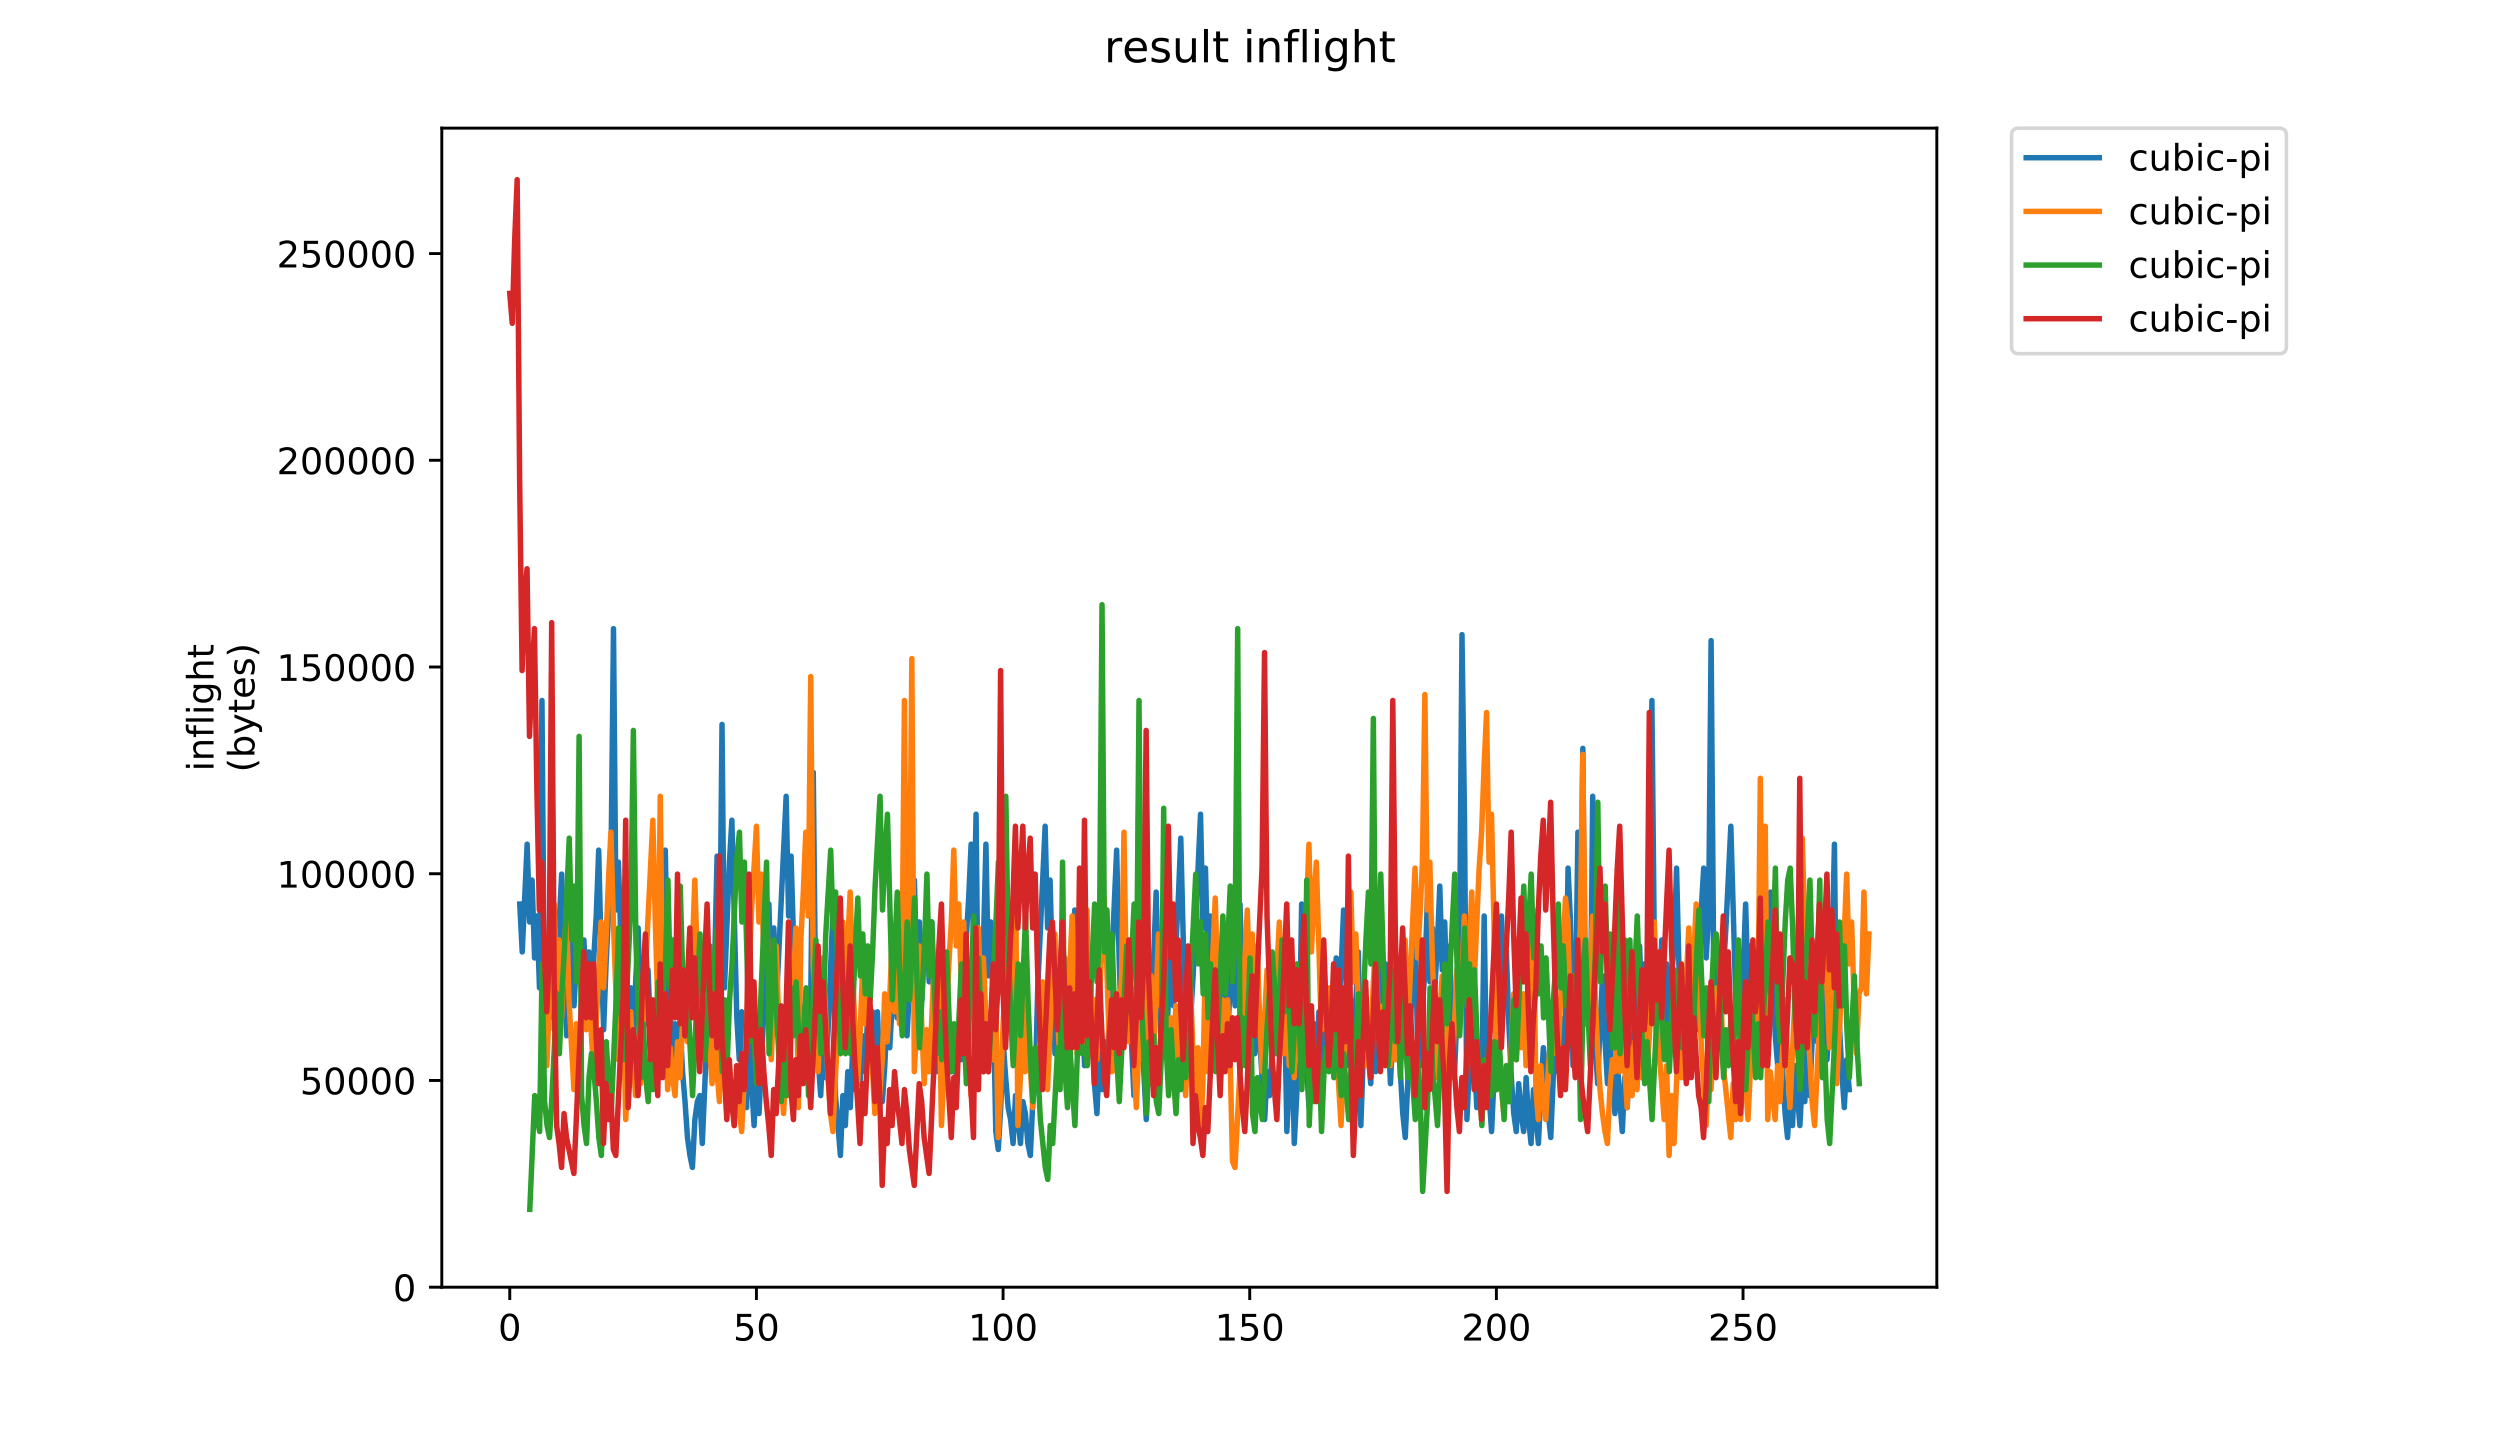 <?xml version="1.0" encoding="utf-8" standalone="no"?>
<!DOCTYPE svg PUBLIC "-//W3C//DTD SVG 1.1//EN"
  "http://www.w3.org/Graphics/SVG/1.1/DTD/svg11.dtd">
<!-- Created with matplotlib (https://matplotlib.org/) -->
<svg height="396pt" version="1.1" viewBox="0 0 684 396" width="684pt" xmlns="http://www.w3.org/2000/svg" xmlns:xlink="http://www.w3.org/1999/xlink">
 <defs>
  <style type="text/css">
*{stroke-linecap:butt;stroke-linejoin:round;}
  </style>
 </defs>
 <g id="figure_1">
  <g id="patch_1">
   <path d="M 0 396 
L 684 396 
L 684 0 
L 0 0 
z
" style="fill:#ffffff;"/>
  </g>
  <g id="axes_1">
   <g id="patch_2">
    <path d="M 120.879 352.174 
L 529.913 352.174 
L 529.913 35.062 
L 120.879 35.062 
z
" style="fill:#ffffff;"/>
   </g>
   <g id="matplotlib.axis_1">
    <g id="xtick_1">
     <g id="line2d_1">
      <defs>
       <path d="M 0 0 
L 0 3.5 
" id="mae76c0c0e0" style="stroke:#000000;stroke-width:0.8;"/>
      </defs>
      <g>
       <use style="stroke:#000000;stroke-width:0.8;" x="139.471" xlink:href="#mae76c0c0e0" y="352.174"/>
      </g>
     </g>
     <g id="text_1">
      <!-- 0 -->
      <defs>
       <path d="M 31.781 66.406 
Q 24.172 66.406 20.328 58.906 
Q 16.5 51.422 16.5 36.375 
Q 16.5 21.391 20.328 13.891 
Q 24.172 6.391 31.781 6.391 
Q 39.453 6.391 43.281 13.891 
Q 47.125 21.391 47.125 36.375 
Q 47.125 51.422 43.281 58.906 
Q 39.453 66.406 31.781 66.406 
z
M 31.781 74.219 
Q 44.047 74.219 50.516 64.516 
Q 56.984 54.828 56.984 36.375 
Q 56.984 17.969 50.516 8.266 
Q 44.047 -1.422 31.781 -1.422 
Q 19.531 -1.422 13.062 8.266 
Q 6.594 17.969 6.594 36.375 
Q 6.594 54.828 13.062 64.516 
Q 19.531 74.219 31.781 74.219 
z
" id="DejaVuSans-48"/>
      </defs>
      <g transform="translate(136.29 366.773)scale(0.1 -0.1)">
       <use xlink:href="#DejaVuSans-48"/>
      </g>
     </g>
    </g>
    <g id="xtick_2">
     <g id="line2d_2">
      <g>
       <use style="stroke:#000000;stroke-width:0.8;" x="206.956" xlink:href="#mae76c0c0e0" y="352.174"/>
      </g>
     </g>
     <g id="text_2">
      <!-- 50 -->
      <defs>
       <path d="M 10.797 72.906 
L 49.516 72.906 
L 49.516 64.594 
L 19.828 64.594 
L 19.828 46.734 
Q 21.969 47.469 24.109 47.828 
Q 26.266 48.188 28.422 48.188 
Q 40.625 48.188 47.75 41.5 
Q 54.891 34.812 54.891 23.391 
Q 54.891 11.625 47.562 5.094 
Q 40.234 -1.422 26.906 -1.422 
Q 22.312 -1.422 17.547 -0.641 
Q 12.797 0.141 7.719 1.703 
L 7.719 11.625 
Q 12.109 9.234 16.797 8.062 
Q 21.484 6.891 26.703 6.891 
Q 35.156 6.891 40.078 11.328 
Q 45.016 15.766 45.016 23.391 
Q 45.016 31 40.078 35.438 
Q 35.156 39.891 26.703 39.891 
Q 22.75 39.891 18.812 39.016 
Q 14.891 38.141 10.797 36.281 
z
" id="DejaVuSans-53"/>
      </defs>
      <g transform="translate(200.593 366.773)scale(0.1 -0.1)">
       <use xlink:href="#DejaVuSans-53"/>
       <use x="63.623" xlink:href="#DejaVuSans-48"/>
      </g>
     </g>
    </g>
    <g id="xtick_3">
     <g id="line2d_3">
      <g>
       <use style="stroke:#000000;stroke-width:0.8;" x="274.44" xlink:href="#mae76c0c0e0" y="352.174"/>
      </g>
     </g>
     <g id="text_3">
      <!-- 100 -->
      <defs>
       <path d="M 12.406 8.297 
L 28.516 8.297 
L 28.516 63.922 
L 10.984 60.406 
L 10.984 69.391 
L 28.422 72.906 
L 38.281 72.906 
L 38.281 8.297 
L 54.391 8.297 
L 54.391 0 
L 12.406 0 
z
" id="DejaVuSans-49"/>
      </defs>
      <g transform="translate(264.896 366.773)scale(0.1 -0.1)">
       <use xlink:href="#DejaVuSans-49"/>
       <use x="63.623" xlink:href="#DejaVuSans-48"/>
       <use x="127.246" xlink:href="#DejaVuSans-48"/>
      </g>
     </g>
    </g>
    <g id="xtick_4">
     <g id="line2d_4">
      <g>
       <use style="stroke:#000000;stroke-width:0.8;" x="341.925" xlink:href="#mae76c0c0e0" y="352.174"/>
      </g>
     </g>
     <g id="text_4">
      <!-- 150 -->
      <g transform="translate(332.381 366.773)scale(0.1 -0.1)">
       <use xlink:href="#DejaVuSans-49"/>
       <use x="63.623" xlink:href="#DejaVuSans-53"/>
       <use x="127.246" xlink:href="#DejaVuSans-48"/>
      </g>
     </g>
    </g>
    <g id="xtick_5">
     <g id="line2d_5">
      <g>
       <use style="stroke:#000000;stroke-width:0.8;" x="409.409" xlink:href="#mae76c0c0e0" y="352.174"/>
      </g>
     </g>
     <g id="text_5">
      <!-- 200 -->
      <defs>
       <path d="M 19.188 8.297 
L 53.609 8.297 
L 53.609 0 
L 7.328 0 
L 7.328 8.297 
Q 12.938 14.109 22.625 23.891 
Q 32.328 33.688 34.812 36.531 
Q 39.547 41.844 41.422 45.531 
Q 43.312 49.219 43.312 52.781 
Q 43.312 58.594 39.234 62.25 
Q 35.156 65.922 28.609 65.922 
Q 23.969 65.922 18.812 64.312 
Q 13.672 62.703 7.812 59.422 
L 7.812 69.391 
Q 13.766 71.781 18.938 73 
Q 24.125 74.219 28.422 74.219 
Q 39.75 74.219 46.484 68.547 
Q 53.219 62.891 53.219 53.422 
Q 53.219 48.922 51.531 44.891 
Q 49.859 40.875 45.406 35.406 
Q 44.188 33.984 37.641 27.219 
Q 31.109 20.453 19.188 8.297 
z
" id="DejaVuSans-50"/>
      </defs>
      <g transform="translate(399.866 366.773)scale(0.1 -0.1)">
       <use xlink:href="#DejaVuSans-50"/>
       <use x="63.623" xlink:href="#DejaVuSans-48"/>
       <use x="127.246" xlink:href="#DejaVuSans-48"/>
      </g>
     </g>
    </g>
    <g id="xtick_6">
     <g id="line2d_6">
      <g>
       <use style="stroke:#000000;stroke-width:0.8;" x="476.894" xlink:href="#mae76c0c0e0" y="352.174"/>
      </g>
     </g>
     <g id="text_6">
      <!-- 250 -->
      <g transform="translate(467.35 366.773)scale(0.1 -0.1)">
       <use xlink:href="#DejaVuSans-50"/>
       <use x="63.623" xlink:href="#DejaVuSans-53"/>
       <use x="127.246" xlink:href="#DejaVuSans-48"/>
      </g>
     </g>
    </g>
   </g>
   <g id="matplotlib.axis_2">
    <g id="ytick_1">
     <g id="line2d_7">
      <defs>
       <path d="M 0 0 
L -3.5 0 
" id="mc561fc8c1b" style="stroke:#000000;stroke-width:0.8;"/>
      </defs>
      <g>
       <use style="stroke:#000000;stroke-width:0.8;" x="120.879" xlink:href="#mc561fc8c1b" y="352.174"/>
      </g>
     </g>
     <g id="text_7">
      <!-- 0 -->
      <g transform="translate(107.516 355.973)scale(0.1 -0.1)">
       <use xlink:href="#DejaVuSans-48"/>
      </g>
     </g>
    </g>
    <g id="ytick_2">
     <g id="line2d_8">
      <g>
       <use style="stroke:#000000;stroke-width:0.8;" x="120.879" xlink:href="#mc561fc8c1b" y="295.614"/>
      </g>
     </g>
     <g id="text_8">
      <!-- 50000 -->
      <g transform="translate(82.066 299.414)scale(0.1 -0.1)">
       <use xlink:href="#DejaVuSans-53"/>
       <use x="63.623" xlink:href="#DejaVuSans-48"/>
       <use x="127.246" xlink:href="#DejaVuSans-48"/>
       <use x="190.869" xlink:href="#DejaVuSans-48"/>
       <use x="254.492" xlink:href="#DejaVuSans-48"/>
      </g>
     </g>
    </g>
    <g id="ytick_3">
     <g id="line2d_9">
      <g>
       <use style="stroke:#000000;stroke-width:0.8;" x="120.879" xlink:href="#mc561fc8c1b" y="239.054"/>
      </g>
     </g>
     <g id="text_9">
      <!-- 100000 -->
      <g transform="translate(75.704 242.854)scale(0.1 -0.1)">
       <use xlink:href="#DejaVuSans-49"/>
       <use x="63.623" xlink:href="#DejaVuSans-48"/>
       <use x="127.246" xlink:href="#DejaVuSans-48"/>
       <use x="190.869" xlink:href="#DejaVuSans-48"/>
       <use x="254.492" xlink:href="#DejaVuSans-48"/>
       <use x="318.115" xlink:href="#DejaVuSans-48"/>
      </g>
     </g>
    </g>
    <g id="ytick_4">
     <g id="line2d_10">
      <g>
       <use style="stroke:#000000;stroke-width:0.8;" x="120.879" xlink:href="#mc561fc8c1b" y="182.495"/>
      </g>
     </g>
     <g id="text_10">
      <!-- 150000 -->
      <g transform="translate(75.704 186.294)scale(0.1 -0.1)">
       <use xlink:href="#DejaVuSans-49"/>
       <use x="63.623" xlink:href="#DejaVuSans-53"/>
       <use x="127.246" xlink:href="#DejaVuSans-48"/>
       <use x="190.869" xlink:href="#DejaVuSans-48"/>
       <use x="254.492" xlink:href="#DejaVuSans-48"/>
       <use x="318.115" xlink:href="#DejaVuSans-48"/>
      </g>
     </g>
    </g>
    <g id="ytick_5">
     <g id="line2d_11">
      <g>
       <use style="stroke:#000000;stroke-width:0.8;" x="120.879" xlink:href="#mc561fc8c1b" y="125.935"/>
      </g>
     </g>
     <g id="text_11">
      <!-- 200000 -->
      <g transform="translate(75.704 129.734)scale(0.1 -0.1)">
       <use xlink:href="#DejaVuSans-50"/>
       <use x="63.623" xlink:href="#DejaVuSans-48"/>
       <use x="127.246" xlink:href="#DejaVuSans-48"/>
       <use x="190.869" xlink:href="#DejaVuSans-48"/>
       <use x="254.492" xlink:href="#DejaVuSans-48"/>
       <use x="318.115" xlink:href="#DejaVuSans-48"/>
      </g>
     </g>
    </g>
    <g id="ytick_6">
     <g id="line2d_12">
      <g>
       <use style="stroke:#000000;stroke-width:0.8;" x="120.879" xlink:href="#mc561fc8c1b" y="69.375"/>
      </g>
     </g>
     <g id="text_12">
      <!-- 250000 -->
      <g transform="translate(75.704 73.174)scale(0.1 -0.1)">
       <use xlink:href="#DejaVuSans-50"/>
       <use x="63.623" xlink:href="#DejaVuSans-53"/>
       <use x="127.246" xlink:href="#DejaVuSans-48"/>
       <use x="190.869" xlink:href="#DejaVuSans-48"/>
       <use x="254.492" xlink:href="#DejaVuSans-48"/>
       <use x="318.115" xlink:href="#DejaVuSans-48"/>
      </g>
     </g>
    </g>
    <g id="text_13">
     <!-- inflight -->
     <defs>
      <path d="M 9.422 54.688 
L 18.406 54.688 
L 18.406 0 
L 9.422 0 
z
M 9.422 75.984 
L 18.406 75.984 
L 18.406 64.594 
L 9.422 64.594 
z
" id="DejaVuSans-105"/>
      <path d="M 54.891 33.016 
L 54.891 0 
L 45.906 0 
L 45.906 32.719 
Q 45.906 40.484 42.875 44.328 
Q 39.844 48.188 33.797 48.188 
Q 26.516 48.188 22.312 43.547 
Q 18.109 38.922 18.109 30.906 
L 18.109 0 
L 9.078 0 
L 9.078 54.688 
L 18.109 54.688 
L 18.109 46.188 
Q 21.344 51.125 25.703 53.562 
Q 30.078 56 35.797 56 
Q 45.219 56 50.047 50.172 
Q 54.891 44.344 54.891 33.016 
z
" id="DejaVuSans-110"/>
      <path d="M 37.109 75.984 
L 37.109 68.5 
L 28.516 68.5 
Q 23.688 68.5 21.797 66.547 
Q 19.922 64.594 19.922 59.516 
L 19.922 54.688 
L 34.719 54.688 
L 34.719 47.703 
L 19.922 47.703 
L 19.922 0 
L 10.891 0 
L 10.891 47.703 
L 2.297 47.703 
L 2.297 54.688 
L 10.891 54.688 
L 10.891 58.5 
Q 10.891 67.625 15.141 71.797 
Q 19.391 75.984 28.609 75.984 
z
" id="DejaVuSans-102"/>
      <path d="M 9.422 75.984 
L 18.406 75.984 
L 18.406 0 
L 9.422 0 
z
" id="DejaVuSans-108"/>
      <path d="M 45.406 27.984 
Q 45.406 37.75 41.375 43.109 
Q 37.359 48.484 30.078 48.484 
Q 22.859 48.484 18.828 43.109 
Q 14.797 37.75 14.797 27.984 
Q 14.797 18.266 18.828 12.891 
Q 22.859 7.516 30.078 7.516 
Q 37.359 7.516 41.375 12.891 
Q 45.406 18.266 45.406 27.984 
z
M 54.391 6.781 
Q 54.391 -7.172 48.188 -13.984 
Q 42 -20.797 29.203 -20.797 
Q 24.469 -20.797 20.266 -20.094 
Q 16.062 -19.391 12.109 -17.922 
L 12.109 -9.188 
Q 16.062 -11.328 19.922 -12.344 
Q 23.781 -13.375 27.781 -13.375 
Q 36.625 -13.375 41.016 -8.766 
Q 45.406 -4.156 45.406 5.172 
L 45.406 9.625 
Q 42.625 4.781 38.281 2.391 
Q 33.938 0 27.875 0 
Q 17.828 0 11.672 7.656 
Q 5.516 15.328 5.516 27.984 
Q 5.516 40.672 11.672 48.328 
Q 17.828 56 27.875 56 
Q 33.938 56 38.281 53.609 
Q 42.625 51.219 45.406 46.391 
L 45.406 54.688 
L 54.391 54.688 
z
" id="DejaVuSans-103"/>
      <path d="M 54.891 33.016 
L 54.891 0 
L 45.906 0 
L 45.906 32.719 
Q 45.906 40.484 42.875 44.328 
Q 39.844 48.188 33.797 48.188 
Q 26.516 48.188 22.312 43.547 
Q 18.109 38.922 18.109 30.906 
L 18.109 0 
L 9.078 0 
L 9.078 75.984 
L 18.109 75.984 
L 18.109 46.188 
Q 21.344 51.125 25.703 53.562 
Q 30.078 56 35.797 56 
Q 45.219 56 50.047 50.172 
Q 54.891 44.344 54.891 33.016 
z
" id="DejaVuSans-104"/>
      <path d="M 18.312 70.219 
L 18.312 54.688 
L 36.812 54.688 
L 36.812 47.703 
L 18.312 47.703 
L 18.312 18.016 
Q 18.312 11.328 20.141 9.422 
Q 21.969 7.516 27.594 7.516 
L 36.812 7.516 
L 36.812 0 
L 27.594 0 
Q 17.188 0 13.234 3.875 
Q 9.281 7.766 9.281 18.016 
L 9.281 47.703 
L 2.688 47.703 
L 2.688 54.688 
L 9.281 54.688 
L 9.281 70.219 
z
" id="DejaVuSans-116"/>
     </defs>
     <g transform="translate(58.426 211.018)rotate(-90)scale(0.1 -0.1)">
      <use xlink:href="#DejaVuSans-105"/>
      <use x="27.783" xlink:href="#DejaVuSans-110"/>
      <use x="91.162" xlink:href="#DejaVuSans-102"/>
      <use x="126.367" xlink:href="#DejaVuSans-108"/>
      <use x="154.15" xlink:href="#DejaVuSans-105"/>
      <use x="181.934" xlink:href="#DejaVuSans-103"/>
      <use x="245.41" xlink:href="#DejaVuSans-104"/>
      <use x="308.789" xlink:href="#DejaVuSans-116"/>
     </g>
     <!-- (bytes) -->
     <defs>
      <path d="M 31 75.875 
Q 24.469 64.656 21.281 53.656 
Q 18.109 42.672 18.109 31.391 
Q 18.109 20.125 21.312 9.062 
Q 24.516 -2 31 -13.188 
L 23.188 -13.188 
Q 15.875 -1.703 12.234 9.375 
Q 8.594 20.453 8.594 31.391 
Q 8.594 42.281 12.203 53.312 
Q 15.828 64.359 23.188 75.875 
z
" id="DejaVuSans-40"/>
      <path d="M 48.688 27.297 
Q 48.688 37.203 44.609 42.844 
Q 40.531 48.484 33.406 48.484 
Q 26.266 48.484 22.188 42.844 
Q 18.109 37.203 18.109 27.297 
Q 18.109 17.391 22.188 11.75 
Q 26.266 6.109 33.406 6.109 
Q 40.531 6.109 44.609 11.75 
Q 48.688 17.391 48.688 27.297 
z
M 18.109 46.391 
Q 20.953 51.266 25.266 53.625 
Q 29.594 56 35.594 56 
Q 45.562 56 51.781 48.094 
Q 58.016 40.188 58.016 27.297 
Q 58.016 14.406 51.781 6.484 
Q 45.562 -1.422 35.594 -1.422 
Q 29.594 -1.422 25.266 0.953 
Q 20.953 3.328 18.109 8.203 
L 18.109 0 
L 9.078 0 
L 9.078 75.984 
L 18.109 75.984 
z
" id="DejaVuSans-98"/>
      <path d="M 32.172 -5.078 
Q 28.375 -14.844 24.75 -17.812 
Q 21.141 -20.797 15.094 -20.797 
L 7.906 -20.797 
L 7.906 -13.281 
L 13.188 -13.281 
Q 16.891 -13.281 18.938 -11.516 
Q 21 -9.766 23.484 -3.219 
L 25.094 0.875 
L 2.984 54.688 
L 12.5 54.688 
L 29.594 11.922 
L 46.688 54.688 
L 56.203 54.688 
z
" id="DejaVuSans-121"/>
      <path d="M 56.203 29.594 
L 56.203 25.203 
L 14.891 25.203 
Q 15.484 15.922 20.484 11.062 
Q 25.484 6.203 34.422 6.203 
Q 39.594 6.203 44.453 7.469 
Q 49.312 8.734 54.109 11.281 
L 54.109 2.781 
Q 49.266 0.734 44.188 -0.344 
Q 39.109 -1.422 33.891 -1.422 
Q 20.797 -1.422 13.156 6.188 
Q 5.516 13.812 5.516 26.812 
Q 5.516 40.234 12.766 48.109 
Q 20.016 56 32.328 56 
Q 43.359 56 49.781 48.891 
Q 56.203 41.797 56.203 29.594 
z
M 47.219 32.234 
Q 47.125 39.594 43.094 43.984 
Q 39.062 48.391 32.422 48.391 
Q 24.906 48.391 20.391 44.141 
Q 15.875 39.891 15.188 32.172 
z
" id="DejaVuSans-101"/>
      <path d="M 44.281 53.078 
L 44.281 44.578 
Q 40.484 46.531 36.375 47.5 
Q 32.281 48.484 27.875 48.484 
Q 21.188 48.484 17.844 46.438 
Q 14.5 44.391 14.5 40.281 
Q 14.5 37.156 16.891 35.375 
Q 19.281 33.594 26.516 31.984 
L 29.594 31.297 
Q 39.156 29.25 43.188 25.516 
Q 47.219 21.781 47.219 15.094 
Q 47.219 7.469 41.188 3.016 
Q 35.156 -1.422 24.609 -1.422 
Q 20.219 -1.422 15.453 -0.562 
Q 10.688 0.297 5.422 2 
L 5.422 11.281 
Q 10.406 8.688 15.234 7.391 
Q 20.062 6.109 24.812 6.109 
Q 31.156 6.109 34.562 8.281 
Q 37.984 10.453 37.984 14.406 
Q 37.984 18.062 35.516 20.016 
Q 33.062 21.969 24.703 23.781 
L 21.578 24.516 
Q 13.234 26.266 9.516 29.906 
Q 5.812 33.547 5.812 39.891 
Q 5.812 47.609 11.281 51.797 
Q 16.75 56 26.812 56 
Q 31.781 56 36.172 55.266 
Q 40.578 54.547 44.281 53.078 
z
" id="DejaVuSans-115"/>
      <path d="M 8.016 75.875 
L 15.828 75.875 
Q 23.141 64.359 26.781 53.312 
Q 30.422 42.281 30.422 31.391 
Q 30.422 20.453 26.781 9.375 
Q 23.141 -1.703 15.828 -13.188 
L 8.016 -13.188 
Q 14.5 -2 17.703 9.062 
Q 20.906 20.125 20.906 31.391 
Q 20.906 42.672 17.703 53.656 
Q 14.5 64.656 8.016 75.875 
z
" id="DejaVuSans-41"/>
     </defs>
     <g transform="translate(69.624 211.295)rotate(-90)scale(0.1 -0.1)">
      <use xlink:href="#DejaVuSans-40"/>
      <use x="39.014" xlink:href="#DejaVuSans-98"/>
      <use x="102.49" xlink:href="#DejaVuSans-121"/>
      <use x="161.67" xlink:href="#DejaVuSans-116"/>
      <use x="200.879" xlink:href="#DejaVuSans-101"/>
      <use x="262.402" xlink:href="#DejaVuSans-115"/>
      <use x="314.502" xlink:href="#DejaVuSans-41"/>
     </g>
    </g>
   </g>
   <g id="line2d_13">
    <path clip-path="url(#p8ce1e58d13)" d="M 142.206 247.344 
L 142.88 260.448 
L 144.23 230.964 
L 144.905 252.258 
L 145.58 240.792 
L 146.255 262.086 
L 146.929 250.62 
L 147.604 270.275 
L 148.279 191.653 
L 148.954 275.189 
L 149.629 258.81 
L 150.304 278.465 
L 150.979 206.395 
L 151.653 281.741 
L 152.328 265.362 
L 153.678 239.154 
L 154.353 265.362 
L 155.028 283.379 
L 155.702 271.913 
L 156.377 253.896 
L 157.052 275.189 
L 158.402 248.982 
L 159.077 268.638 
L 159.752 257.172 
L 160.426 271.913 
L 161.101 260.448 
L 161.776 276.827 
L 162.451 262.086 
L 163.126 250.62 
L 163.801 232.602 
L 164.475 260.448 
L 165.15 281.741 
L 165.825 263.724 
L 167.175 235.878 
L 167.85 171.997 
L 168.525 248.982 
L 169.199 235.878 
L 170.549 278.465 
L 171.224 265.362 
L 171.899 283.379 
L 172.574 270.275 
L 173.248 286.655 
L 173.923 268.638 
L 174.598 253.896 
L 175.273 276.827 
L 175.948 262.086 
L 176.623 280.103 
L 177.298 265.362 
L 177.972 281.741 
L 178.647 293.207 
L 179.322 280.103 
L 179.997 293.207 
L 180.672 281.741 
L 181.347 262.086 
L 182.021 232.602 
L 182.696 268.638 
L 183.371 275.189 
L 184.046 296.483 
L 184.721 280.103 
L 185.396 294.845 
L 186.071 280.103 
L 186.745 293.207 
L 187.42 301.397 
L 188.095 311.225 
L 188.77 316.139 
L 189.445 319.415 
L 190.12 306.311 
L 190.794 301.397 
L 191.469 299.759 
L 192.144 312.863 
L 193.494 281.741 
L 194.169 291.569 
L 195.518 263.724 
L 196.193 234.24 
L 196.868 268.638 
L 197.543 198.205 
L 198.218 270.275 
L 199.567 235.878 
L 200.242 224.412 
L 201.592 278.465 
L 202.267 289.931 
L 202.942 276.827 
L 203.616 293.207 
L 204.291 303.035 
L 204.966 248.982 
L 205.641 296.483 
L 206.316 307.949 
L 206.991 293.207 
L 207.666 304.673 
L 210.365 247.344 
L 211.04 271.913 
L 211.715 253.896 
L 212.389 275.189 
L 215.089 217.86 
L 215.764 250.62 
L 216.439 234.24 
L 217.113 257.172 
L 217.788 275.189 
L 218.463 289.931 
L 219.138 275.189 
L 219.813 288.293 
L 220.488 275.189 
L 221.162 285.017 
L 221.837 271.913 
L 222.512 211.308 
L 223.187 276.827 
L 223.862 289.931 
L 224.537 299.759 
L 225.212 285.017 
L 225.886 294.845 
L 226.561 281.741 
L 227.911 248.982 
L 228.586 299.759 
L 229.935 316.139 
L 230.61 299.759 
L 231.285 307.949 
L 231.96 293.207 
L 232.635 303.035 
L 233.31 286.655 
L 233.985 298.121 
L 234.659 285.017 
L 235.334 296.483 
L 236.009 283.379 
L 236.684 293.207 
L 237.359 278.465 
L 238.034 289.931 
L 238.708 276.827 
L 239.383 289.931 
L 240.058 276.827 
L 240.733 293.207 
L 241.408 301.397 
L 242.083 291.569 
L 242.758 276.827 
L 243.432 286.655 
L 244.782 262.086 
L 245.457 278.465 
L 246.132 260.448 
L 246.807 281.741 
L 247.481 263.724 
L 248.156 283.379 
L 248.831 270.275 
L 249.506 265.362 
L 250.181 240.792 
L 250.856 267 
L 251.531 252.258 
L 252.205 273.551 
L 252.88 258.81 
L 253.555 250.62 
L 254.23 268.638 
L 254.905 252.258 
L 255.58 275.189 
L 256.254 293.207 
L 256.929 280.103 
L 257.604 263.724 
L 258.279 281.741 
L 258.954 296.483 
L 259.629 280.103 
L 260.304 293.207 
L 260.978 281.741 
L 261.653 294.845 
L 262.328 280.103 
L 263.003 289.931 
L 263.678 275.189 
L 264.353 257.172 
L 265.027 245.706 
L 265.702 230.964 
L 266.377 257.172 
L 267.052 222.774 
L 267.727 288.293 
L 268.402 275.189 
L 269.077 257.172 
L 269.751 230.964 
L 270.426 267 
L 271.101 252.258 
L 271.776 275.189 
L 272.451 309.587 
L 273.126 314.501 
L 273.8 303.035 
L 274.475 285.017 
L 275.15 294.845 
L 275.825 303.035 
L 276.5 306.311 
L 277.175 312.863 
L 277.85 299.759 
L 279.199 312.863 
L 279.874 301.397 
L 280.549 304.673 
L 281.224 312.863 
L 281.899 316.139 
L 282.573 301.397 
L 283.248 296.483 
L 283.923 270.275 
L 285.948 226.05 
L 286.623 253.896 
L 287.297 240.792 
L 287.972 267 
L 288.647 288.293 
L 289.322 276.827 
L 289.997 286.655 
L 290.672 270.275 
L 292.021 291.569 
L 292.696 276.827 
L 293.371 265.362 
L 294.046 248.982 
L 294.721 270.275 
L 295.396 257.172 
L 296.745 291.569 
L 298.095 263.724 
L 299.445 296.483 
L 300.119 304.673 
L 300.794 288.293 
L 301.469 298.121 
L 302.144 285.017 
L 302.819 293.207 
L 305.518 232.602 
L 306.193 262.086 
L 306.868 283.379 
L 307.543 267 
L 308.218 283.379 
L 308.892 270.275 
L 310.242 299.759 
L 310.917 285.017 
L 311.592 216.222 
L 312.267 283.379 
L 312.942 293.207 
L 313.616 306.311 
L 314.966 273.551 
L 315.641 262.086 
L 316.316 244.068 
L 316.991 268.638 
L 317.665 285.017 
L 318.34 275.189 
L 319.015 288.293 
L 320.365 258.81 
L 321.04 275.189 
L 321.714 258.81 
L 322.389 245.706 
L 323.064 229.326 
L 323.739 257.172 
L 324.414 276.827 
L 325.089 265.362 
L 325.764 278.465 
L 326.438 267 
L 328.463 222.774 
L 329.138 253.896 
L 329.813 237.516 
L 330.487 265.362 
L 331.162 250.62 
L 331.837 271.913 
L 332.512 288.293 
L 333.187 275.189 
L 333.862 258.81 
L 334.537 278.465 
L 335.211 262.086 
L 335.886 283.379 
L 337.236 257.172 
L 337.911 275.189 
L 339.26 247.344 
L 340.61 289.931 
L 341.285 275.189 
L 341.96 285.017 
L 342.635 275.189 
L 343.31 288.293 
L 343.984 273.551 
L 346.009 306.311 
L 346.684 293.207 
L 347.359 299.759 
L 348.033 288.293 
L 348.708 273.551 
L 349.383 288.293 
L 350.058 271.913 
L 350.733 286.655 
L 351.408 271.913 
L 352.083 309.587 
L 353.432 281.741 
L 354.107 312.863 
L 355.457 286.655 
L 356.132 247.344 
L 356.806 281.741 
L 358.156 303.035 
L 358.831 289.931 
L 359.506 280.103 
L 360.181 294.845 
L 360.856 276.827 
L 361.53 291.569 
L 362.205 276.827 
L 362.88 289.931 
L 363.555 275.189 
L 364.23 289.931 
L 364.905 278.465 
L 365.579 262.086 
L 366.254 278.465 
L 366.929 265.362 
L 367.604 248.982 
L 368.279 267 
L 368.954 291.569 
L 369.629 273.551 
L 370.303 299.759 
L 370.978 273.551 
L 371.653 260.448 
L 372.328 307.949 
L 373.003 288.293 
L 373.678 275.189 
L 374.352 288.293 
L 375.027 296.483 
L 375.702 280.103 
L 376.377 293.207 
L 377.052 280.103 
L 377.727 263.724 
L 378.402 280.103 
L 379.076 263.724 
L 379.751 281.741 
L 380.426 296.483 
L 381.101 281.741 
L 381.776 260.448 
L 382.451 283.379 
L 383.125 293.207 
L 383.8 304.673 
L 384.475 311.225 
L 387.175 252.258 
L 387.849 286.655 
L 388.524 291.569 
L 389.199 275.189 
L 389.874 265.362 
L 390.549 245.706 
L 391.224 268.638 
L 391.898 253.896 
L 392.573 270.275 
L 393.248 258.81 
L 393.923 242.43 
L 394.598 265.362 
L 395.273 252.258 
L 395.948 275.189 
L 396.622 258.81 
L 397.297 280.103 
L 397.972 293.207 
L 399.322 260.448 
L 399.997 173.635 
L 400.671 222.774 
L 401.346 306.311 
L 402.696 276.827 
L 403.371 288.293 
L 404.046 303.035 
L 404.721 285.017 
L 405.395 298.121 
L 406.07 250.62 
L 406.745 296.483 
L 407.42 299.759 
L 408.095 309.587 
L 410.794 250.62 
L 411.469 271.913 
L 412.144 260.448 
L 412.819 280.103 
L 413.494 294.845 
L 414.168 304.673 
L 414.843 309.587 
L 415.518 296.483 
L 416.193 304.673 
L 416.868 309.587 
L 417.543 294.845 
L 418.217 306.311 
L 418.892 312.863 
L 419.567 298.121 
L 420.242 306.311 
L 420.917 312.863 
L 421.592 298.121 
L 422.267 286.655 
L 422.941 293.207 
L 423.616 304.673 
L 424.291 311.225 
L 424.966 294.845 
L 425.641 283.379 
L 426.316 293.207 
L 426.99 278.465 
L 427.665 294.845 
L 428.34 280.103 
L 429.015 237.516 
L 429.69 252.258 
L 430.365 291.569 
L 431.04 276.827 
L 431.714 227.688 
L 432.389 280.103 
L 433.064 204.757 
L 433.739 280.103 
L 434.414 263.724 
L 435.089 285.017 
L 435.763 217.86 
L 436.438 285.017 
L 437.113 296.483 
L 437.788 280.103 
L 438.463 267 
L 439.138 285.017 
L 439.812 296.483 
L 440.487 281.741 
L 441.162 294.845 
L 441.837 304.673 
L 442.512 289.931 
L 443.187 301.397 
L 443.862 309.587 
L 444.536 294.845 
L 445.211 303.035 
L 446.561 271.913 
L 447.236 288.293 
L 447.911 271.913 
L 448.585 258.81 
L 449.26 276.827 
L 449.935 263.724 
L 450.61 281.741 
L 451.285 267 
L 451.96 191.653 
L 452.635 260.448 
L 453.309 286.655 
L 453.984 273.551 
L 454.659 257.172 
L 455.334 281.741 
L 456.009 263.724 
L 456.684 281.741 
L 457.358 267 
L 458.033 258.81 
L 458.708 237.516 
L 459.383 265.362 
L 460.058 283.379 
L 460.733 294.845 
L 461.408 283.379 
L 462.082 294.845 
L 463.432 267 
L 464.107 281.741 
L 464.782 268.638 
L 465.457 248.982 
L 466.131 237.516 
L 466.806 262.086 
L 467.481 250.62 
L 468.156 175.273 
L 468.831 260.448 
L 469.506 278.465 
L 470.181 263.724 
L 470.855 280.103 
L 471.53 265.362 
L 472.205 253.896 
L 473.555 226.05 
L 474.904 273.551 
L 475.579 258.81 
L 476.254 280.103 
L 476.929 265.362 
L 477.604 247.344 
L 478.279 270.275 
L 478.954 258.81 
L 479.628 278.465 
L 480.303 293.207 
L 482.328 248.982 
L 483.003 268.638 
L 484.352 244.068 
L 485.702 283.379 
L 486.377 291.569 
L 487.052 278.465 
L 487.727 293.207 
L 488.401 304.673 
L 489.076 311.225 
L 489.751 299.759 
L 490.426 307.949 
L 491.101 291.569 
L 492.45 307.949 
L 493.125 294.845 
L 493.8 301.397 
L 494.475 283.379 
L 495.15 299.759 
L 496.5 268.638 
L 497.174 285.017 
L 498.524 262.086 
L 499.199 278.465 
L 499.874 289.931 
L 501.223 262.086 
L 501.898 230.964 
L 502.573 293.207 
L 503.248 280.103 
L 503.923 293.207 
L 504.598 303.035 
L 505.273 289.931 
L 505.947 298.121 
L 505.947 298.121 
" style="fill:none;stroke:#1f77b4;stroke-linecap:square;stroke-width:1.5;"/>
   </g>
   <g id="line2d_14">
    <path clip-path="url(#p8ce1e58d13)" d="M 147.579 304.673 
L 148.928 276.827 
L 149.603 291.569 
L 150.278 275.189 
L 151.628 247.344 
L 152.303 270.275 
L 152.977 257.172 
L 153.652 278.465 
L 154.327 262.086 
L 155.002 248.982 
L 155.677 273.551 
L 157.027 298.121 
L 157.701 280.103 
L 158.376 293.207 
L 159.051 281.741 
L 159.726 263.724 
L 160.401 281.741 
L 161.076 265.362 
L 161.75 281.741 
L 162.425 294.845 
L 163.775 267 
L 164.45 252.258 
L 165.125 270.275 
L 165.799 257.172 
L 166.474 240.792 
L 167.149 227.688 
L 167.824 252.258 
L 169.174 289.931 
L 169.849 273.551 
L 170.523 275.189 
L 171.198 306.311 
L 172.548 276.827 
L 173.223 289.931 
L 173.898 299.759 
L 174.572 283.379 
L 175.247 296.483 
L 176.597 265.362 
L 178.622 224.412 
L 179.296 252.258 
L 179.971 275.189 
L 180.646 217.86 
L 181.321 276.827 
L 181.996 275.189 
L 182.671 298.121 
L 183.345 286.655 
L 184.02 294.845 
L 184.695 299.759 
L 185.37 285.017 
L 186.045 294.845 
L 187.395 265.362 
L 188.069 285.017 
L 188.744 270.275 
L 189.419 260.448 
L 190.094 240.792 
L 191.444 283.379 
L 192.118 270.275 
L 192.793 288.293 
L 193.468 273.551 
L 194.143 286.655 
L 194.818 296.483 
L 195.493 280.103 
L 196.168 293.207 
L 196.842 301.397 
L 197.517 275.189 
L 198.192 293.207 
L 198.867 304.673 
L 199.542 291.569 
L 200.891 307.949 
L 201.566 293.207 
L 202.241 303.035 
L 202.916 309.587 
L 204.266 281.741 
L 205.615 248.982 
L 206.965 226.05 
L 207.64 252.258 
L 208.315 239.154 
L 208.99 262.086 
L 209.664 245.706 
L 211.014 289.931 
L 212.364 258.81 
L 213.039 278.465 
L 213.714 294.845 
L 214.388 304.673 
L 215.063 291.569 
L 215.738 299.759 
L 217.763 253.896 
L 218.437 303.035 
L 219.112 257.172 
L 219.787 244.068 
L 220.462 227.688 
L 221.137 250.62 
L 221.812 185.101 
L 222.487 263.724 
L 223.161 280.103 
L 223.836 293.207 
L 224.511 275.189 
L 225.186 262.086 
L 225.861 276.827 
L 226.536 294.845 
L 227.21 304.673 
L 227.885 309.587 
L 230.585 252.258 
L 231.26 271.913 
L 232.609 244.068 
L 233.284 267 
L 234.634 296.483 
L 235.309 283.379 
L 235.983 265.362 
L 236.658 280.103 
L 237.333 267 
L 239.358 304.673 
L 240.033 289.931 
L 240.707 299.759 
L 241.382 289.931 
L 242.057 271.913 
L 242.732 285.017 
L 243.407 273.551 
L 244.082 257.172 
L 244.756 276.827 
L 245.431 265.362 
L 246.106 280.103 
L 246.781 265.362 
L 247.456 191.653 
L 248.131 271.913 
L 248.806 257.172 
L 249.48 180.187 
L 250.155 293.207 
L 250.83 280.103 
L 251.505 258.81 
L 252.18 280.103 
L 252.855 296.483 
L 253.529 281.741 
L 254.204 293.207 
L 254.879 280.103 
L 255.554 263.724 
L 256.229 283.379 
L 256.904 267 
L 257.579 307.949 
L 259.603 263.724 
L 260.278 252.258 
L 260.953 232.602 
L 261.628 258.81 
L 262.302 247.344 
L 262.977 268.638 
L 263.652 252.258 
L 264.327 271.913 
L 265.677 299.759 
L 267.701 253.896 
L 268.376 276.827 
L 269.051 262.086 
L 269.726 278.465 
L 270.401 291.569 
L 271.075 276.827 
L 271.75 289.931 
L 272.425 273.551 
L 273.1 311.225 
L 273.775 298.121 
L 274.45 280.103 
L 275.125 268.638 
L 275.799 253.896 
L 276.474 275.189 
L 277.149 289.931 
L 277.824 237.516 
L 278.499 307.949 
L 279.174 294.845 
L 279.848 271.913 
L 280.523 293.207 
L 281.198 276.827 
L 281.873 291.569 
L 282.548 303.035 
L 283.223 288.293 
L 283.897 294.845 
L 284.572 283.379 
L 285.247 268.638 
L 286.597 298.121 
L 287.947 267 
L 288.621 255.534 
L 289.296 275.189 
L 289.971 291.569 
L 290.646 278.465 
L 291.321 262.086 
L 291.996 280.103 
L 293.345 250.62 
L 294.02 273.551 
L 294.695 288.293 
L 295.37 271.913 
L 296.045 286.655 
L 296.72 271.913 
L 297.394 248.982 
L 298.069 275.189 
L 298.744 288.293 
L 299.419 273.551 
L 300.094 289.931 
L 300.769 273.551 
L 302.118 245.706 
L 302.793 263.724 
L 303.468 285.017 
L 304.143 293.207 
L 304.818 283.379 
L 305.493 293.207 
L 306.167 281.741 
L 306.842 267 
L 307.517 227.688 
L 308.192 271.913 
L 308.867 285.017 
L 309.542 270.275 
L 310.216 288.293 
L 310.891 303.035 
L 312.241 271.913 
L 312.916 289.931 
L 313.591 221.136 
L 314.266 285.017 
L 314.94 267 
L 315.615 286.655 
L 316.29 273.551 
L 316.965 255.534 
L 317.64 275.189 
L 318.315 263.724 
L 318.989 280.103 
L 319.664 291.569 
L 320.339 278.465 
L 321.014 293.207 
L 321.689 275.189 
L 322.364 293.207 
L 323.039 276.827 
L 323.713 289.931 
L 324.388 299.759 
L 325.738 270.275 
L 326.413 288.293 
L 327.088 301.397 
L 327.762 286.655 
L 328.437 311.225 
L 329.112 296.483 
L 329.787 262.086 
L 330.462 293.207 
L 332.486 245.706 
L 333.161 268.638 
L 333.836 286.655 
L 334.511 273.551 
L 335.186 285.017 
L 335.861 273.551 
L 336.535 288.293 
L 337.21 317.777 
L 337.885 319.415 
L 339.91 280.103 
L 340.585 262.086 
L 341.259 248.982 
L 341.934 270.275 
L 342.609 255.534 
L 343.284 276.827 
L 343.959 258.81 
L 344.634 278.465 
L 345.308 293.207 
L 346.658 265.362 
L 347.333 278.465 
L 348.008 262.086 
L 348.683 281.741 
L 349.358 265.362 
L 350.032 252.258 
L 350.707 271.913 
L 351.382 288.293 
L 352.057 273.551 
L 352.732 291.569 
L 353.407 276.827 
L 354.081 294.845 
L 354.756 278.465 
L 355.431 289.931 
L 357.456 248.982 
L 358.131 230.964 
L 358.805 260.448 
L 359.48 245.706 
L 360.155 235.878 
L 361.505 281.741 
L 362.18 265.362 
L 362.854 281.741 
L 363.529 270.275 
L 364.204 286.655 
L 364.879 273.551 
L 366.904 307.949 
L 368.253 276.827 
L 368.928 262.086 
L 369.603 244.068 
L 370.278 268.638 
L 370.953 255.534 
L 372.302 296.483 
L 372.977 275.189 
L 373.652 291.569 
L 374.327 280.103 
L 375.002 289.931 
L 375.677 270.275 
L 376.351 257.172 
L 377.026 276.827 
L 377.701 291.569 
L 378.376 275.189 
L 379.051 289.931 
L 379.726 275.189 
L 380.4 291.569 
L 381.075 227.688 
L 381.75 289.931 
L 382.425 273.551 
L 383.1 289.931 
L 383.775 275.189 
L 384.45 257.172 
L 385.124 283.379 
L 387.149 237.516 
L 387.824 262.086 
L 388.499 250.62 
L 389.173 235.878 
L 389.848 190.015 
L 390.523 248.982 
L 391.198 235.878 
L 391.873 262.086 
L 393.222 294.845 
L 393.897 278.465 
L 394.572 267 
L 395.922 296.483 
L 396.597 280.103 
L 397.272 294.845 
L 398.621 265.362 
L 399.296 280.103 
L 399.971 267 
L 400.646 250.62 
L 401.321 273.551 
L 401.995 260.448 
L 402.67 244.068 
L 403.345 268.638 
L 404.695 237.516 
L 405.37 227.688 
L 406.045 209.67 
L 406.719 194.929 
L 407.394 235.878 
L 408.069 222.774 
L 408.744 252.258 
L 409.419 298.121 
L 410.094 286.655 
L 410.768 298.121 
L 411.443 304.673 
L 412.118 291.569 
L 412.793 301.397 
L 414.143 271.913 
L 414.818 289.931 
L 415.492 271.913 
L 416.167 286.655 
L 416.842 271.913 
L 417.517 291.569 
L 418.192 278.465 
L 418.867 262.086 
L 419.541 248.982 
L 420.216 298.121 
L 420.891 306.311 
L 421.566 291.569 
L 422.241 301.397 
L 422.916 306.311 
L 423.591 293.207 
L 424.265 283.379 
L 424.94 288.293 
L 425.615 276.827 
L 426.29 288.293 
L 428.314 245.706 
L 428.989 252.258 
L 429.664 281.741 
L 430.339 267 
L 431.014 280.103 
L 431.689 265.362 
L 432.364 253.896 
L 433.038 206.395 
L 433.713 258.81 
L 434.388 280.103 
L 435.063 263.724 
L 435.738 250.62 
L 436.413 271.913 
L 437.087 286.655 
L 437.762 298.121 
L 438.437 304.673 
L 439.112 309.587 
L 439.787 312.863 
L 440.462 298.121 
L 441.137 289.931 
L 441.811 293.207 
L 442.486 281.741 
L 443.161 293.207 
L 443.836 280.103 
L 445.186 303.035 
L 445.86 286.655 
L 446.535 299.759 
L 447.21 285.017 
L 447.885 298.121 
L 448.56 283.379 
L 449.235 294.845 
L 449.91 281.741 
L 450.584 294.845 
L 451.259 283.379 
L 452.609 252.258 
L 453.284 271.913 
L 453.959 288.293 
L 454.633 296.483 
L 455.308 306.311 
L 455.983 291.569 
L 456.658 316.139 
L 457.333 299.759 
L 458.008 312.863 
L 458.683 296.483 
L 459.357 283.379 
L 460.032 294.845 
L 462.057 253.896 
L 462.732 273.551 
L 463.406 262.086 
L 464.081 247.344 
L 464.756 270.275 
L 465.431 285.017 
L 466.781 307.949 
L 467.456 293.207 
L 468.13 298.121 
L 468.805 286.655 
L 469.48 270.275 
L 470.155 286.655 
L 470.83 271.913 
L 471.505 291.569 
L 473.529 311.225 
L 474.204 296.483 
L 474.879 306.311 
L 475.554 291.569 
L 476.229 306.311 
L 476.903 285.017 
L 478.253 306.311 
L 479.603 278.465 
L 480.278 293.207 
L 480.952 278.465 
L 481.627 212.946 
L 482.302 280.103 
L 482.977 226.05 
L 483.652 306.311 
L 484.327 293.207 
L 485.676 306.311 
L 486.351 291.569 
L 487.026 301.397 
L 488.376 273.551 
L 489.051 289.931 
L 489.725 303.035 
L 493.1 229.326 
L 494.449 276.827 
L 495.799 301.397 
L 496.474 307.949 
L 499.173 250.62 
L 499.848 270.275 
L 500.523 286.655 
L 501.198 257.172 
L 501.873 283.379 
L 502.548 296.483 
L 504.572 255.534 
L 505.247 239.154 
L 505.922 263.724 
L 506.597 252.258 
L 507.271 273.551 
L 507.946 288.293 
L 508.621 271.913 
L 509.296 270.275 
L 509.971 244.068 
L 510.646 271.913 
L 511.32 255.534 
L 511.32 255.534 
" style="fill:none;stroke:#ff7f0e;stroke-linecap:square;stroke-width:1.5;"/>
   </g>
   <g id="line2d_15">
    <path clip-path="url(#p8ce1e58d13)" d="M 144.949 330.881 
L 146.299 299.759 
L 146.974 306.311 
L 147.649 309.587 
L 148.324 263.724 
L 148.999 301.397 
L 149.673 307.949 
L 150.348 311.225 
L 151.023 299.759 
L 152.373 271.913 
L 153.048 288.293 
L 153.722 271.913 
L 154.397 260.448 
L 155.747 229.326 
L 156.422 257.172 
L 157.097 242.43 
L 157.772 268.638 
L 158.446 201.481 
L 159.121 299.759 
L 159.796 307.949 
L 160.471 312.863 
L 161.146 294.845 
L 161.821 288.293 
L 162.495 293.207 
L 163.17 301.397 
L 163.845 311.225 
L 164.52 316.139 
L 165.87 285.017 
L 166.545 296.483 
L 167.219 304.673 
L 168.569 273.551 
L 169.244 253.896 
L 169.919 276.827 
L 170.594 289.931 
L 172.618 247.344 
L 173.293 199.843 
L 173.968 257.172 
L 175.318 294.845 
L 175.992 280.103 
L 176.667 294.845 
L 177.342 301.397 
L 178.017 288.293 
L 178.692 298.121 
L 180.041 268.638 
L 180.716 285.017 
L 181.391 271.913 
L 182.066 263.724 
L 182.741 240.792 
L 183.416 270.275 
L 184.091 257.172 
L 184.765 273.551 
L 186.115 242.43 
L 186.79 267 
L 187.465 283.379 
L 188.14 270.275 
L 188.814 286.655 
L 189.489 299.759 
L 191.514 255.534 
L 192.189 275.189 
L 192.864 289.931 
L 193.538 280.103 
L 194.213 258.81 
L 194.888 281.741 
L 195.563 265.362 
L 196.238 253.896 
L 197.587 293.207 
L 198.262 273.551 
L 198.937 291.569 
L 199.612 273.551 
L 200.287 263.724 
L 201.637 234.24 
L 202.311 227.688 
L 202.986 252.258 
L 203.661 235.878 
L 205.011 285.017 
L 205.686 268.638 
L 206.36 285.017 
L 207.035 296.483 
L 207.71 283.379 
L 209.735 235.878 
L 210.409 288.293 
L 211.759 257.172 
L 212.434 276.827 
L 213.784 301.397 
L 214.459 286.655 
L 215.133 299.759 
L 216.483 270.275 
L 217.158 283.379 
L 217.833 268.638 
L 219.182 296.483 
L 220.532 270.275 
L 221.207 299.759 
L 223.232 257.172 
L 223.906 275.189 
L 224.581 288.293 
L 225.256 276.827 
L 225.931 255.534 
L 227.281 232.602 
L 227.955 253.896 
L 228.63 244.068 
L 229.305 268.638 
L 229.98 288.293 
L 230.655 275.189 
L 231.33 288.293 
L 232.005 271.913 
L 232.679 288.293 
L 233.354 275.189 
L 234.029 258.81 
L 234.704 245.706 
L 235.379 267 
L 236.054 255.534 
L 236.728 271.913 
L 237.403 258.81 
L 238.078 273.551 
L 238.753 260.448 
L 239.428 242.43 
L 240.778 217.86 
L 241.452 248.982 
L 242.127 234.24 
L 242.802 222.774 
L 244.152 273.551 
L 245.501 244.068 
L 246.176 267 
L 246.851 283.379 
L 247.526 270.275 
L 248.201 252.258 
L 248.876 273.551 
L 250.225 245.706 
L 250.9 268.638 
L 251.575 286.655 
L 252.925 258.81 
L 253.6 239.154 
L 254.274 267 
L 254.949 252.258 
L 256.299 288.293 
L 256.974 276.827 
L 257.649 289.931 
L 258.998 260.448 
L 259.673 278.465 
L 260.348 293.207 
L 261.023 280.103 
L 261.698 293.207 
L 263.047 263.724 
L 264.397 296.483 
L 266.422 250.62 
L 267.097 276.827 
L 267.771 262.086 
L 268.446 281.741 
L 269.121 293.207 
L 269.796 281.741 
L 270.471 293.207 
L 272.495 252.258 
L 273.17 235.878 
L 273.845 265.362 
L 274.52 248.982 
L 275.195 217.86 
L 275.87 260.448 
L 277.219 291.569 
L 278.569 263.724 
L 279.244 283.379 
L 280.593 250.62 
L 281.268 273.551 
L 281.943 289.931 
L 282.618 301.397 
L 283.293 286.655 
L 283.968 293.207 
L 284.643 306.311 
L 285.992 319.415 
L 286.667 322.691 
L 287.342 307.949 
L 288.017 312.863 
L 289.366 286.655 
L 290.041 298.121 
L 290.716 235.878 
L 291.391 293.207 
L 292.066 303.035 
L 292.741 286.655 
L 294.09 307.949 
L 294.765 288.293 
L 295.44 276.827 
L 296.115 288.293 
L 296.79 286.655 
L 297.465 291.569 
L 298.139 278.465 
L 299.489 247.344 
L 300.164 268.638 
L 300.839 253.896 
L 301.514 165.445 
L 302.189 260.448 
L 302.863 248.982 
L 303.538 270.275 
L 304.213 255.534 
L 304.888 275.189 
L 305.563 289.931 
L 306.238 301.397 
L 307.587 273.551 
L 308.262 258.81 
L 308.937 276.827 
L 310.287 247.344 
L 310.962 270.275 
L 311.636 191.653 
L 312.311 273.551 
L 313.661 304.673 
L 314.336 285.017 
L 315.011 296.483 
L 315.685 283.379 
L 316.36 301.397 
L 317.035 304.673 
L 317.71 289.931 
L 318.385 221.136 
L 319.06 286.655 
L 319.735 299.759 
L 320.409 281.741 
L 321.084 294.845 
L 321.759 304.673 
L 322.434 289.931 
L 323.109 298.121 
L 323.784 283.379 
L 324.458 294.845 
L 325.808 267 
L 327.158 239.154 
L 327.833 263.724 
L 328.507 252.258 
L 329.182 271.913 
L 329.857 255.534 
L 330.532 278.465 
L 331.207 263.724 
L 331.882 280.103 
L 332.557 293.207 
L 333.231 281.741 
L 334.581 250.62 
L 335.256 271.913 
L 336.606 242.43 
L 337.28 268.638 
L 337.955 252.258 
L 338.63 171.997 
L 339.305 293.207 
L 339.98 278.465 
L 340.655 291.569 
L 341.33 280.103 
L 342.004 262.086 
L 342.679 304.673 
L 343.354 309.587 
L 344.029 294.845 
L 344.704 301.397 
L 345.379 306.311 
L 346.728 280.103 
L 348.078 260.448 
L 348.753 270.275 
L 349.428 288.293 
L 350.777 257.172 
L 351.452 276.827 
L 352.127 262.086 
L 353.477 293.207 
L 354.152 281.741 
L 354.826 263.724 
L 356.176 298.121 
L 356.851 283.379 
L 357.526 240.792 
L 358.201 307.949 
L 358.876 291.569 
L 359.55 301.397 
L 360.225 286.655 
L 360.9 288.293 
L 361.575 309.587 
L 362.25 293.207 
L 362.925 286.655 
L 363.599 293.207 
L 364.274 281.741 
L 364.949 294.845 
L 365.624 280.103 
L 366.974 299.759 
L 367.649 288.293 
L 368.323 298.121 
L 368.998 306.311 
L 369.673 291.569 
L 370.348 301.397 
L 371.023 285.017 
L 371.698 271.913 
L 372.372 288.293 
L 373.722 257.172 
L 374.397 244.068 
L 375.072 263.724 
L 375.747 196.567 
L 376.422 278.465 
L 377.096 260.448 
L 377.771 239.154 
L 378.446 262.086 
L 379.121 280.103 
L 379.796 291.569 
L 380.471 281.741 
L 381.145 265.362 
L 381.82 285.017 
L 382.495 268.638 
L 383.17 294.845 
L 383.845 270.275 
L 384.52 285.017 
L 385.195 294.845 
L 385.869 283.379 
L 386.544 296.483 
L 387.219 306.311 
L 387.894 289.931 
L 388.569 299.759 
L 389.244 325.967 
L 390.593 301.397 
L 391.268 270.275 
L 391.943 293.207 
L 392.618 299.759 
L 393.293 307.949 
L 395.317 263.724 
L 395.992 280.103 
L 398.017 239.154 
L 398.691 265.362 
L 399.366 283.379 
L 400.716 253.896 
L 401.391 275.189 
L 402.066 263.724 
L 402.741 280.103 
L 403.415 265.362 
L 404.09 283.379 
L 405.44 307.949 
L 406.115 289.931 
L 406.79 301.397 
L 407.464 286.655 
L 408.139 299.759 
L 408.814 285.017 
L 409.489 298.121 
L 410.164 285.017 
L 411.514 306.311 
L 412.188 291.569 
L 412.863 301.397 
L 414.213 273.551 
L 414.888 289.931 
L 416.912 242.43 
L 417.587 265.362 
L 418.937 239.154 
L 419.612 262.086 
L 420.287 250.62 
L 420.961 271.913 
L 421.636 258.81 
L 422.311 278.465 
L 422.986 262.086 
L 424.336 293.207 
L 425.01 273.551 
L 425.685 263.724 
L 426.36 247.344 
L 427.035 270.275 
L 427.71 258.81 
L 428.385 275.189 
L 429.06 271.913 
L 429.734 278.465 
L 430.409 267 
L 431.084 285.017 
L 431.759 267 
L 432.434 306.311 
L 433.109 275.189 
L 433.783 257.172 
L 434.458 276.827 
L 435.133 291.569 
L 435.808 280.103 
L 436.483 260.448 
L 437.158 219.498 
L 437.832 268.638 
L 438.507 250.62 
L 439.182 242.43 
L 439.857 268.638 
L 440.532 255.534 
L 441.207 286.655 
L 441.882 286.655 
L 442.556 242.43 
L 443.231 288.293 
L 443.906 280.103 
L 444.581 257.172 
L 445.256 276.827 
L 445.931 257.172 
L 446.605 281.741 
L 447.955 250.62 
L 448.63 271.913 
L 449.98 296.483 
L 450.655 285.017 
L 452.004 306.311 
L 454.029 262.086 
L 454.704 278.465 
L 455.378 289.931 
L 456.053 280.103 
L 456.728 293.207 
L 458.078 265.362 
L 458.753 281.741 
L 459.428 267 
L 460.102 286.655 
L 460.777 270.275 
L 461.452 285.017 
L 462.127 275.189 
L 462.802 289.931 
L 463.477 278.465 
L 464.151 262.086 
L 464.826 248.982 
L 466.176 283.379 
L 466.851 270.275 
L 467.526 301.397 
L 468.201 273.551 
L 468.875 258.81 
L 469.55 255.534 
L 470.225 263.724 
L 470.9 281.741 
L 471.575 294.845 
L 472.25 281.741 
L 472.924 291.569 
L 473.599 278.465 
L 474.274 288.293 
L 475.624 257.172 
L 476.299 303.035 
L 476.974 286.655 
L 477.648 298.121 
L 478.998 270.275 
L 480.348 294.845 
L 481.023 280.103 
L 481.697 294.845 
L 483.722 252.258 
L 484.397 271.913 
L 485.072 260.448 
L 485.747 237.516 
L 486.421 276.827 
L 487.096 285.017 
L 488.446 252.258 
L 489.121 240.792 
L 489.796 237.516 
L 490.47 253.896 
L 491.145 278.465 
L 491.82 286.655 
L 492.495 298.121 
L 493.17 285.017 
L 493.845 268.638 
L 495.194 240.792 
L 495.869 265.362 
L 496.544 283.379 
L 497.219 267 
L 497.894 240.792 
L 498.569 294.845 
L 499.243 286.655 
L 499.918 306.311 
L 500.593 312.863 
L 501.943 285.017 
L 503.293 252.258 
L 503.967 275.189 
L 504.642 258.81 
L 505.317 281.741 
L 505.992 294.845 
L 507.342 267 
L 508.016 285.017 
L 508.691 296.483 
L 508.691 296.483 
" style="fill:none;stroke:#2ca02c;stroke-linecap:square;stroke-width:1.5;"/>
   </g>
   <g id="line2d_16">
    <path clip-path="url(#p8ce1e58d13)" d="M 139.471 80.271 
L 140.146 88.46 
L 140.821 65.529 
L 141.496 49.149 
L 142.17 131.048 
L 142.845 183.463 
L 143.52 163.807 
L 144.195 155.617 
L 144.87 201.481 
L 145.545 185.101 
L 146.22 171.997 
L 146.894 216.222 
L 147.569 248.982 
L 148.244 235.878 
L 148.919 260.448 
L 149.594 276.827 
L 150.269 262.086 
L 150.943 170.359 
L 151.618 268.638 
L 152.293 307.949 
L 152.968 312.863 
L 153.643 319.415 
L 154.318 304.673 
L 154.993 311.225 
L 157.017 321.053 
L 159.716 260.448 
L 160.391 278.465 
L 161.066 263.724 
L 161.741 278.465 
L 162.416 263.724 
L 163.091 283.379 
L 163.766 296.483 
L 164.44 281.741 
L 165.115 312.863 
L 165.79 296.483 
L 166.465 306.311 
L 167.14 299.759 
L 167.815 314.501 
L 168.489 316.139 
L 170.514 271.913 
L 171.189 224.412 
L 171.864 303.035 
L 172.539 289.931 
L 173.213 281.741 
L 173.888 286.655 
L 174.563 299.759 
L 175.238 285.017 
L 175.913 267 
L 176.588 255.534 
L 177.937 289.931 
L 178.612 273.551 
L 179.287 289.931 
L 179.962 299.759 
L 180.637 263.724 
L 181.311 294.845 
L 181.986 271.913 
L 182.661 291.569 
L 184.011 265.362 
L 184.686 278.465 
L 185.361 239.154 
L 186.035 280.103 
L 186.71 265.362 
L 187.385 283.379 
L 188.735 253.896 
L 189.41 278.465 
L 190.084 262.086 
L 190.759 280.103 
L 191.434 293.207 
L 192.784 262.086 
L 193.459 247.344 
L 194.134 270.275 
L 194.808 283.379 
L 195.483 271.913 
L 196.158 286.655 
L 196.833 234.24 
L 197.508 283.379 
L 198.183 293.207 
L 198.857 306.311 
L 199.532 289.931 
L 200.207 301.397 
L 200.882 307.949 
L 201.557 291.569 
L 202.232 301.397 
L 202.907 288.293 
L 203.581 298.121 
L 204.256 285.017 
L 204.931 239.154 
L 205.606 283.379 
L 206.281 268.638 
L 206.956 286.655 
L 207.63 296.483 
L 208.305 281.741 
L 208.98 293.207 
L 209.655 301.397 
L 210.33 307.949 
L 211.005 316.139 
L 211.68 298.121 
L 212.354 304.673 
L 213.029 291.569 
L 213.704 275.189 
L 214.379 289.931 
L 215.054 276.827 
L 215.729 252.258 
L 216.403 298.121 
L 217.078 306.311 
L 217.753 289.931 
L 218.428 299.759 
L 219.103 283.379 
L 219.778 296.483 
L 220.453 281.741 
L 221.127 291.569 
L 221.802 303.035 
L 223.152 275.189 
L 223.827 258.81 
L 224.502 276.827 
L 225.176 268.638 
L 227.201 304.673 
L 229.9 245.706 
L 230.575 268.638 
L 231.25 286.655 
L 232.6 258.81 
L 233.275 278.465 
L 233.949 291.569 
L 234.624 301.397 
L 235.299 312.863 
L 235.974 296.483 
L 236.649 304.673 
L 237.999 273.551 
L 239.348 301.397 
L 240.023 286.655 
L 240.698 299.759 
L 241.373 324.329 
L 242.048 306.311 
L 242.722 312.863 
L 243.397 298.121 
L 244.072 307.949 
L 244.747 293.207 
L 245.422 301.397 
L 246.097 306.311 
L 246.772 312.863 
L 247.446 298.121 
L 248.121 304.673 
L 248.796 314.501 
L 250.146 324.329 
L 251.495 296.483 
L 252.17 301.397 
L 252.845 311.225 
L 254.195 321.053 
L 256.219 276.827 
L 256.894 258.81 
L 257.569 247.344 
L 258.244 271.913 
L 258.919 288.293 
L 260.268 311.225 
L 260.943 294.845 
L 261.618 303.035 
L 262.293 285.017 
L 262.968 273.551 
L 263.643 288.293 
L 264.318 255.534 
L 264.992 288.293 
L 265.667 298.121 
L 266.342 311.225 
L 267.017 253.896 
L 267.692 298.121 
L 268.367 271.913 
L 269.041 293.207 
L 269.716 280.103 
L 270.391 293.207 
L 271.741 263.724 
L 272.416 281.741 
L 273.091 268.638 
L 273.765 183.463 
L 274.44 271.913 
L 275.115 286.655 
L 276.465 257.172 
L 277.14 245.706 
L 277.814 226.05 
L 278.489 253.896 
L 279.839 226.05 
L 280.514 253.896 
L 281.189 239.154 
L 281.864 229.326 
L 282.538 253.896 
L 283.213 239.154 
L 283.888 265.362 
L 284.563 283.379 
L 285.238 298.121 
L 286.587 270.275 
L 287.262 255.534 
L 287.937 252.258 
L 289.287 281.741 
L 290.637 252.258 
L 291.311 271.913 
L 291.986 286.655 
L 292.661 270.275 
L 293.336 286.655 
L 294.011 271.913 
L 294.686 286.655 
L 295.36 237.516 
L 296.035 285.017 
L 296.71 224.412 
L 297.385 283.379 
L 298.06 268.638 
L 299.409 296.483 
L 300.759 265.362 
L 301.434 281.741 
L 302.109 294.845 
L 302.784 299.759 
L 303.459 285.017 
L 304.133 273.551 
L 304.808 286.655 
L 305.483 271.913 
L 306.158 288.293 
L 306.833 273.551 
L 307.508 286.655 
L 308.182 275.189 
L 308.857 257.172 
L 310.207 291.569 
L 310.882 278.465 
L 311.557 252.258 
L 312.232 278.465 
L 312.906 263.724 
L 313.581 199.843 
L 314.256 267 
L 315.606 299.759 
L 316.281 286.655 
L 316.955 296.483 
L 317.63 281.741 
L 318.305 270.275 
L 318.98 252.258 
L 319.655 226.05 
L 320.33 262.086 
L 321.005 247.344 
L 321.679 273.551 
L 322.354 257.172 
L 323.029 275.189 
L 323.704 289.931 
L 325.054 258.81 
L 325.728 276.827 
L 326.403 312.863 
L 327.078 299.759 
L 327.753 307.949 
L 328.428 311.225 
L 329.103 316.139 
L 329.778 303.035 
L 330.452 309.587 
L 331.802 278.465 
L 332.477 265.362 
L 333.152 285.017 
L 333.827 299.759 
L 334.501 283.379 
L 335.176 293.207 
L 335.851 280.103 
L 336.526 291.569 
L 337.201 278.465 
L 337.876 289.931 
L 338.551 278.465 
L 339.225 293.207 
L 339.9 303.035 
L 340.575 309.587 
L 341.25 296.483 
L 341.925 278.465 
L 342.6 267 
L 343.274 283.379 
L 344.624 252.258 
L 345.299 237.516 
L 345.974 178.549 
L 346.649 250.62 
L 347.998 288.293 
L 348.673 298.121 
L 349.348 306.311 
L 350.023 289.931 
L 350.698 278.465 
L 352.047 247.344 
L 352.722 275.189 
L 353.397 257.172 
L 354.072 280.103 
L 354.747 265.362 
L 355.422 280.103 
L 356.097 267 
L 356.771 250.62 
L 357.446 275.189 
L 358.121 291.569 
L 358.796 275.189 
L 359.471 291.569 
L 360.146 301.397 
L 361.495 273.551 
L 362.17 257.172 
L 362.845 276.827 
L 363.52 291.569 
L 364.195 281.741 
L 364.87 263.724 
L 365.544 281.741 
L 366.219 265.362 
L 366.894 291.569 
L 367.569 270.275 
L 368.244 285.017 
L 368.919 234.24 
L 369.593 286.655 
L 370.268 316.139 
L 371.618 285.017 
L 372.293 299.759 
L 373.643 268.638 
L 374.317 286.655 
L 374.992 294.845 
L 376.342 263.724 
L 377.017 280.103 
L 377.692 293.207 
L 378.366 276.827 
L 379.041 291.569 
L 380.391 263.724 
L 381.066 191.653 
L 381.741 253.896 
L 382.416 285.017 
L 383.765 253.896 
L 385.115 288.293 
L 385.79 275.189 
L 387.139 299.759 
L 389.164 257.172 
L 389.839 303.035 
L 390.514 288.293 
L 391.189 298.121 
L 392.538 268.638 
L 393.213 285.017 
L 393.888 273.551 
L 395.238 298.121 
L 395.912 325.967 
L 396.587 289.931 
L 397.262 280.103 
L 397.937 293.207 
L 398.612 303.035 
L 399.287 309.587 
L 399.962 294.845 
L 400.636 303.035 
L 401.986 273.551 
L 403.336 298.121 
L 404.011 285.017 
L 404.685 294.845 
L 405.36 306.311 
L 406.035 291.569 
L 406.71 303.035 
L 408.735 260.448 
L 409.409 247.344 
L 410.759 286.655 
L 412.784 245.706 
L 413.458 227.688 
L 414.133 255.534 
L 414.808 275.189 
L 415.483 262.086 
L 416.158 245.706 
L 416.833 268.638 
L 417.507 255.534 
L 418.182 276.827 
L 418.857 293.207 
L 419.532 278.465 
L 420.207 270.275 
L 420.882 248.982 
L 421.557 234.24 
L 422.231 224.412 
L 422.906 248.982 
L 423.581 235.878 
L 424.256 219.498 
L 424.931 250.62 
L 425.606 273.551 
L 426.28 288.293 
L 426.955 299.759 
L 427.63 286.655 
L 428.305 298.121 
L 429.655 267 
L 430.33 285.017 
L 431.004 294.845 
L 431.679 257.172 
L 432.354 293.207 
L 433.029 299.759 
L 434.379 309.587 
L 437.753 237.516 
L 438.428 260.448 
L 439.103 247.344 
L 439.777 268.638 
L 440.452 281.741 
L 441.802 253.896 
L 442.477 237.516 
L 443.152 226.05 
L 444.501 275.189 
L 445.176 291.569 
L 446.526 260.448 
L 447.201 280.103 
L 447.876 294.845 
L 448.55 281.741 
L 449.225 265.362 
L 449.9 281.741 
L 450.575 270.275 
L 451.25 194.929 
L 451.925 280.103 
L 452.599 257.172 
L 453.274 273.551 
L 453.949 260.448 
L 454.624 278.465 
L 455.974 247.344 
L 456.649 232.602 
L 457.323 258.81 
L 457.998 278.465 
L 458.673 293.207 
L 460.023 263.724 
L 461.372 296.483 
L 462.047 258.81 
L 462.722 294.845 
L 463.397 278.465 
L 464.747 299.759 
L 465.422 303.035 
L 466.096 311.225 
L 466.771 298.121 
L 467.446 281.741 
L 468.121 268.638 
L 468.796 280.103 
L 469.471 294.845 
L 471.495 250.62 
L 472.17 276.827 
L 472.845 260.448 
L 473.52 278.465 
L 474.869 301.397 
L 475.544 285.017 
L 476.219 304.673 
L 476.894 283.379 
L 477.569 268.638 
L 478.244 286.655 
L 478.918 273.551 
L 479.593 257.172 
L 480.268 276.827 
L 480.943 270.275 
L 481.618 245.706 
L 482.293 291.569 
L 482.968 278.465 
L 483.642 291.569 
L 484.992 263.724 
L 485.667 248.982 
L 486.342 268.638 
L 487.017 255.534 
L 487.691 276.827 
L 488.366 291.569 
L 489.041 278.465 
L 489.716 262.086 
L 490.391 263.724 
L 491.066 270.275 
L 491.741 286.655 
L 492.415 212.946 
L 493.09 285.017 
L 493.765 268.638 
L 494.44 286.655 
L 495.79 257.172 
L 496.464 276.827 
L 497.814 247.344 
L 498.489 268.638 
L 499.164 255.534 
L 499.839 239.154 
L 500.514 265.362 
L 501.188 248.982 
L 501.863 270.275 
L 502.538 255.534 
L 503.213 275.189 
L 503.213 275.189 
" style="fill:none;stroke:#d62728;stroke-linecap:square;stroke-width:1.5;"/>
   </g>
   <g id="patch_3">
    <path d="M 120.879 352.174 
L 120.879 35.062 
" style="fill:none;stroke:#000000;stroke-linecap:square;stroke-linejoin:miter;stroke-width:0.8;"/>
   </g>
   <g id="patch_4">
    <path d="M 529.913 352.174 
L 529.913 35.062 
" style="fill:none;stroke:#000000;stroke-linecap:square;stroke-linejoin:miter;stroke-width:0.8;"/>
   </g>
   <g id="patch_5">
    <path d="M 120.879 352.174 
L 529.913 352.174 
" style="fill:none;stroke:#000000;stroke-linecap:square;stroke-linejoin:miter;stroke-width:0.8;"/>
   </g>
   <g id="patch_6">
    <path d="M 120.879 35.062 
L 529.913 35.062 
" style="fill:none;stroke:#000000;stroke-linecap:square;stroke-linejoin:miter;stroke-width:0.8;"/>
   </g>
   <g id="legend_1">
    <g id="patch_7">
     <path d="M 552.365 96.775 
L 623.56 96.775 
Q 625.56 96.775 625.56 94.775 
L 625.56 37.062 
Q 625.56 35.062 623.56 35.062 
L 552.365 35.062 
Q 550.365 35.062 550.365 37.062 
L 550.365 94.775 
Q 550.365 96.775 552.365 96.775 
z
" style="fill:#ffffff;opacity:0.8;stroke:#cccccc;stroke-linejoin:miter;"/>
    </g>
    <g id="line2d_17">
     <path d="M 554.365 43.161 
L 574.365 43.161 
" style="fill:none;stroke:#1f77b4;stroke-linecap:square;stroke-width:1.5;"/>
    </g>
    <g id="line2d_18"/>
    <g id="text_14">
     <!-- cubic-pi -->
     <defs>
      <path d="M 48.781 52.594 
L 48.781 44.188 
Q 44.969 46.297 41.141 47.344 
Q 37.312 48.391 33.406 48.391 
Q 24.656 48.391 19.812 42.844 
Q 14.984 37.312 14.984 27.297 
Q 14.984 17.281 19.812 11.734 
Q 24.656 6.203 33.406 6.203 
Q 37.312 6.203 41.141 7.25 
Q 44.969 8.297 48.781 10.406 
L 48.781 2.094 
Q 45.016 0.344 40.984 -0.531 
Q 36.969 -1.422 32.422 -1.422 
Q 20.062 -1.422 12.781 6.344 
Q 5.516 14.109 5.516 27.297 
Q 5.516 40.672 12.859 48.328 
Q 20.219 56 33.016 56 
Q 37.156 56 41.109 55.141 
Q 45.062 54.297 48.781 52.594 
z
" id="DejaVuSans-99"/>
      <path d="M 8.5 21.578 
L 8.5 54.688 
L 17.484 54.688 
L 17.484 21.922 
Q 17.484 14.156 20.5 10.266 
Q 23.531 6.391 29.594 6.391 
Q 36.859 6.391 41.078 11.031 
Q 45.312 15.672 45.312 23.688 
L 45.312 54.688 
L 54.297 54.688 
L 54.297 0 
L 45.312 0 
L 45.312 8.406 
Q 42.047 3.422 37.719 1 
Q 33.406 -1.422 27.688 -1.422 
Q 18.266 -1.422 13.375 4.438 
Q 8.5 10.297 8.5 21.578 
z
M 31.109 56 
z
" id="DejaVuSans-117"/>
      <path d="M 4.891 31.391 
L 31.203 31.391 
L 31.203 23.391 
L 4.891 23.391 
z
" id="DejaVuSans-45"/>
      <path d="M 18.109 8.203 
L 18.109 -20.797 
L 9.078 -20.797 
L 9.078 54.688 
L 18.109 54.688 
L 18.109 46.391 
Q 20.953 51.266 25.266 53.625 
Q 29.594 56 35.594 56 
Q 45.562 56 51.781 48.094 
Q 58.016 40.188 58.016 27.297 
Q 58.016 14.406 51.781 6.484 
Q 45.562 -1.422 35.594 -1.422 
Q 29.594 -1.422 25.266 0.953 
Q 20.953 3.328 18.109 8.203 
z
M 48.688 27.297 
Q 48.688 37.203 44.609 42.844 
Q 40.531 48.484 33.406 48.484 
Q 26.266 48.484 22.188 42.844 
Q 18.109 37.203 18.109 27.297 
Q 18.109 17.391 22.188 11.75 
Q 26.266 6.109 33.406 6.109 
Q 40.531 6.109 44.609 11.75 
Q 48.688 17.391 48.688 27.297 
z
" id="DejaVuSans-112"/>
     </defs>
     <g transform="translate(582.365 46.661)scale(0.1 -0.1)">
      <use xlink:href="#DejaVuSans-99"/>
      <use x="54.98" xlink:href="#DejaVuSans-117"/>
      <use x="118.359" xlink:href="#DejaVuSans-98"/>
      <use x="181.836" xlink:href="#DejaVuSans-105"/>
      <use x="209.619" xlink:href="#DejaVuSans-99"/>
      <use x="264.6" xlink:href="#DejaVuSans-45"/>
      <use x="300.684" xlink:href="#DejaVuSans-112"/>
      <use x="364.16" xlink:href="#DejaVuSans-105"/>
     </g>
    </g>
    <g id="line2d_19">
     <path d="M 554.365 57.839 
L 574.365 57.839 
" style="fill:none;stroke:#ff7f0e;stroke-linecap:square;stroke-width:1.5;"/>
    </g>
    <g id="line2d_20"/>
    <g id="text_15">
     <!-- cubic-pi -->
     <g transform="translate(582.365 61.339)scale(0.1 -0.1)">
      <use xlink:href="#DejaVuSans-99"/>
      <use x="54.98" xlink:href="#DejaVuSans-117"/>
      <use x="118.359" xlink:href="#DejaVuSans-98"/>
      <use x="181.836" xlink:href="#DejaVuSans-105"/>
      <use x="209.619" xlink:href="#DejaVuSans-99"/>
      <use x="264.6" xlink:href="#DejaVuSans-45"/>
      <use x="300.684" xlink:href="#DejaVuSans-112"/>
      <use x="364.16" xlink:href="#DejaVuSans-105"/>
     </g>
    </g>
    <g id="line2d_21">
     <path d="M 554.365 72.517 
L 574.365 72.517 
" style="fill:none;stroke:#2ca02c;stroke-linecap:square;stroke-width:1.5;"/>
    </g>
    <g id="line2d_22"/>
    <g id="text_16">
     <!-- cubic-pi -->
     <g transform="translate(582.365 76.017)scale(0.1 -0.1)">
      <use xlink:href="#DejaVuSans-99"/>
      <use x="54.98" xlink:href="#DejaVuSans-117"/>
      <use x="118.359" xlink:href="#DejaVuSans-98"/>
      <use x="181.836" xlink:href="#DejaVuSans-105"/>
      <use x="209.619" xlink:href="#DejaVuSans-99"/>
      <use x="264.6" xlink:href="#DejaVuSans-45"/>
      <use x="300.684" xlink:href="#DejaVuSans-112"/>
      <use x="364.16" xlink:href="#DejaVuSans-105"/>
     </g>
    </g>
    <g id="line2d_23">
     <path d="M 554.365 87.195 
L 574.365 87.195 
" style="fill:none;stroke:#d62728;stroke-linecap:square;stroke-width:1.5;"/>
    </g>
    <g id="line2d_24"/>
    <g id="text_17">
     <!-- cubic-pi -->
     <g transform="translate(582.365 90.695)scale(0.1 -0.1)">
      <use xlink:href="#DejaVuSans-99"/>
      <use x="54.98" xlink:href="#DejaVuSans-117"/>
      <use x="118.359" xlink:href="#DejaVuSans-98"/>
      <use x="181.836" xlink:href="#DejaVuSans-105"/>
      <use x="209.619" xlink:href="#DejaVuSans-99"/>
      <use x="264.6" xlink:href="#DejaVuSans-45"/>
      <use x="300.684" xlink:href="#DejaVuSans-112"/>
      <use x="364.16" xlink:href="#DejaVuSans-105"/>
     </g>
    </g>
   </g>
  </g>
  <g id="text_18">
   <!-- result inflight -->
   <defs>
    <path d="M 41.109 46.297 
Q 39.594 47.172 37.812 47.578 
Q 36.031 48 33.891 48 
Q 26.266 48 22.188 43.047 
Q 18.109 38.094 18.109 28.812 
L 18.109 0 
L 9.078 0 
L 9.078 54.688 
L 18.109 54.688 
L 18.109 46.188 
Q 20.953 51.172 25.484 53.578 
Q 30.031 56 36.531 56 
Q 37.453 56 38.578 55.875 
Q 39.703 55.766 41.062 55.516 
z
" id="DejaVuSans-114"/>
    <path id="DejaVuSans-32"/>
   </defs>
   <g transform="translate(302.11 17.038)scale(0.12 -0.12)">
    <use xlink:href="#DejaVuSans-114"/>
    <use x="41.082" xlink:href="#DejaVuSans-101"/>
    <use x="102.605" xlink:href="#DejaVuSans-115"/>
    <use x="154.705" xlink:href="#DejaVuSans-117"/>
    <use x="218.084" xlink:href="#DejaVuSans-108"/>
    <use x="245.867" xlink:href="#DejaVuSans-116"/>
    <use x="285.076" xlink:href="#DejaVuSans-32"/>
    <use x="316.863" xlink:href="#DejaVuSans-105"/>
    <use x="344.646" xlink:href="#DejaVuSans-110"/>
    <use x="408.025" xlink:href="#DejaVuSans-102"/>
    <use x="443.23" xlink:href="#DejaVuSans-108"/>
    <use x="471.014" xlink:href="#DejaVuSans-105"/>
    <use x="498.797" xlink:href="#DejaVuSans-103"/>
    <use x="562.273" xlink:href="#DejaVuSans-104"/>
    <use x="625.652" xlink:href="#DejaVuSans-116"/>
   </g>
  </g>
 </g>
 <defs>
  <clipPath id="p8ce1e58d13">
   <rect height="317.112" width="409.034" x="120.879" y="35.062"/>
  </clipPath>
 </defs>
</svg>
